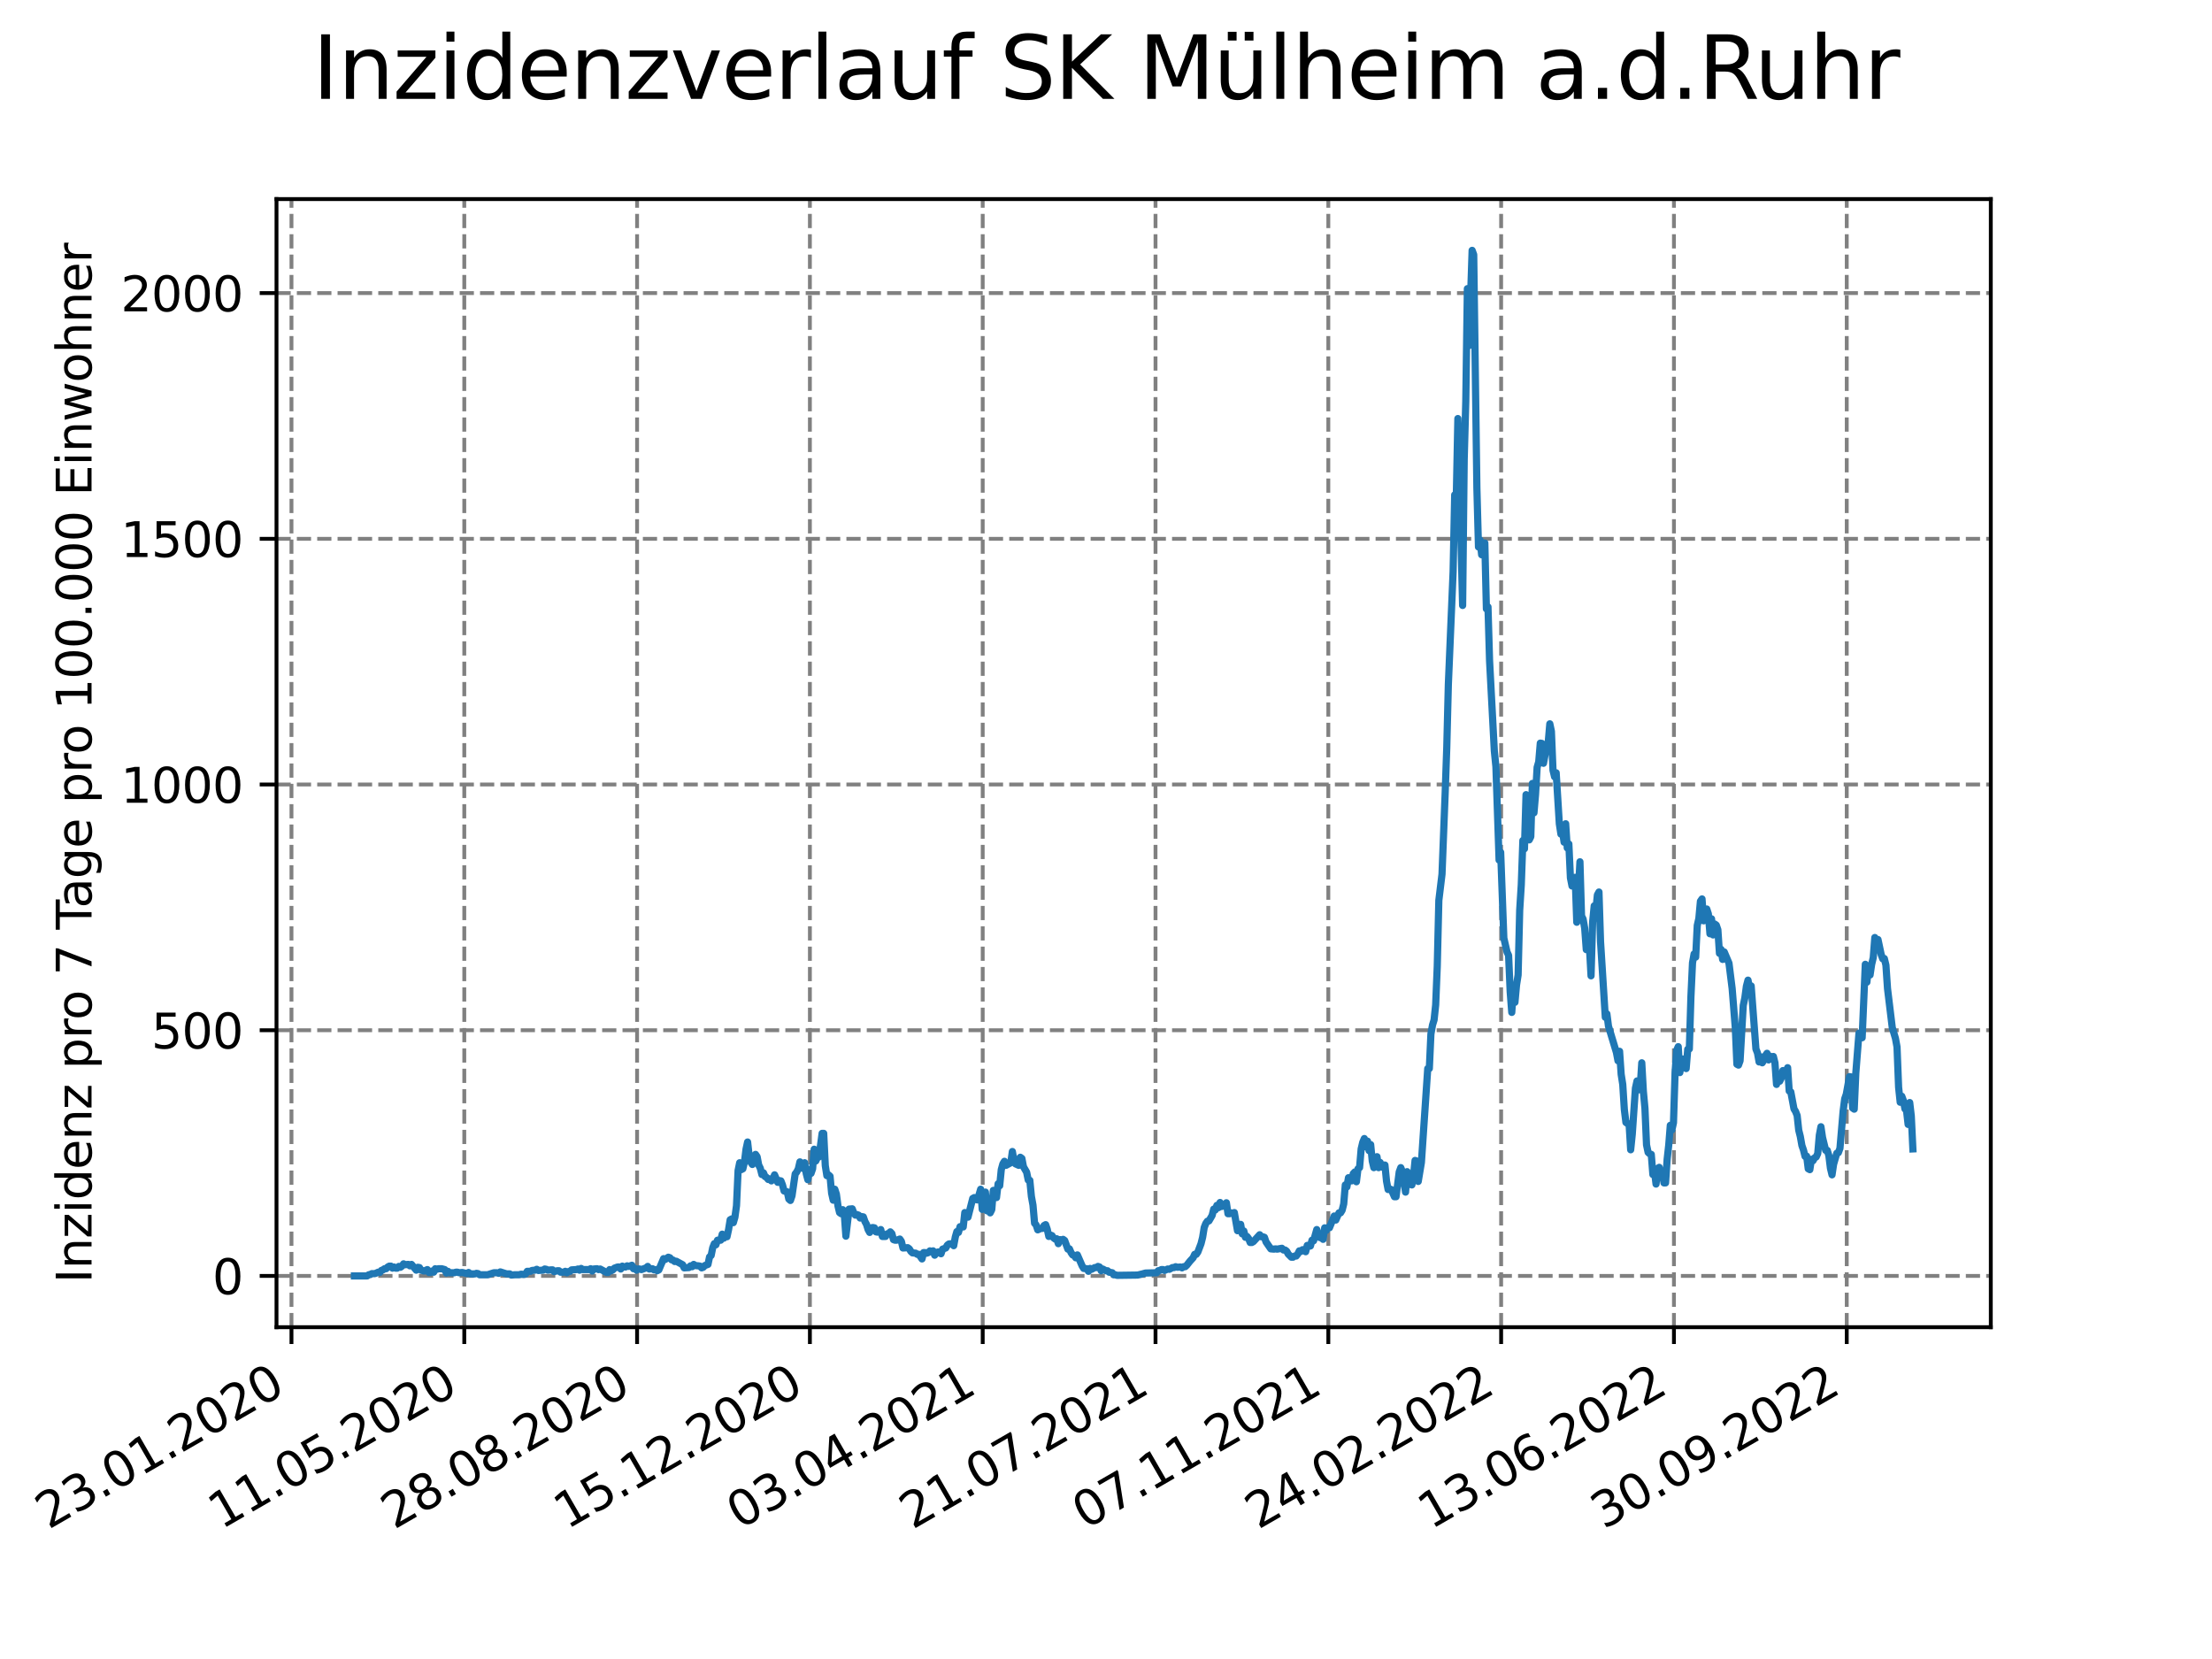 <?xml version="1.0" encoding="utf-8" standalone="no"?>
<!DOCTYPE svg PUBLIC "-//W3C//DTD SVG 1.1//EN"
  "http://www.w3.org/Graphics/SVG/1.1/DTD/svg11.dtd">
<svg xmlns:xlink="http://www.w3.org/1999/xlink" width="460.8pt" height="345.6pt" viewBox="0 0 460.8 345.6" xmlns="http://www.w3.org/2000/svg" version="1.1">
 <defs>
  <style type="text/css">*{stroke-linejoin: round; stroke-linecap: butt}</style>
 </defs>
 <g id="figure_1">
  <g id="patch_1">
   <path d="M 0 345.6 
L 460.8 345.6 
L 460.8 0 
L 0 0 
z
" style="fill: #ffffff"/>
  </g>
  <g id="axes_1">
   <g id="patch_2">
    <path d="M 57.6 276.48 
L 414.72 276.48 
L 414.72 41.472 
L 57.6 41.472 
z
" style="fill: #ffffff"/>
   </g>
   <g id="matplotlib.axis_1">
    <g id="xtick_1">
     <g id="line2d_1">
      <path d="M 60.718 276.48 
L 60.718 41.472 
" clip-path="url(#pbcd0c8a1e5)" style="fill: none; stroke-dasharray: 2.96,1.28; stroke-dashoffset: 0; stroke: #808080; stroke-width: 0.8"/>
     </g>
     <g id="line2d_2">
      <defs>
       <path id="mbf778f8ba8" d="M 0 0 
L 0 3.5 
" style="stroke: #000000; stroke-width: 0.8"/>
      </defs>
      <g>
       <use xlink:href="#mbf778f8ba8" x="60.718" y="276.48" style="stroke: #000000; stroke-width: 0.8"/>
      </g>
     </g>
     <g id="text_1">
      <!-- 23.01.2020 -->
      <g transform="translate(10.093 318.689) rotate(-30) scale(0.1 -0.1)">
       <defs>
        <path id="DejaVuSans-32" d="M 1228 531 
L 3431 531 
L 3431 0 
L 469 0 
L 469 531 
Q 828 903 1448 1529 
Q 2069 2156 2228 2338 
Q 2531 2678 2651 2914 
Q 2772 3150 2772 3378 
Q 2772 3750 2511 3984 
Q 2250 4219 1831 4219 
Q 1534 4219 1204 4116 
Q 875 4013 500 3803 
L 500 4441 
Q 881 4594 1212 4672 
Q 1544 4750 1819 4750 
Q 2544 4750 2975 4387 
Q 3406 4025 3406 3419 
Q 3406 3131 3298 2873 
Q 3191 2616 2906 2266 
Q 2828 2175 2409 1742 
Q 1991 1309 1228 531 
z
" transform="scale(0.016)"/>
        <path id="DejaVuSans-33" d="M 2597 2516 
Q 3050 2419 3304 2112 
Q 3559 1806 3559 1356 
Q 3559 666 3084 287 
Q 2609 -91 1734 -91 
Q 1441 -91 1130 -33 
Q 819 25 488 141 
L 488 750 
Q 750 597 1062 519 
Q 1375 441 1716 441 
Q 2309 441 2620 675 
Q 2931 909 2931 1356 
Q 2931 1769 2642 2001 
Q 2353 2234 1838 2234 
L 1294 2234 
L 1294 2753 
L 1863 2753 
Q 2328 2753 2575 2939 
Q 2822 3125 2822 3475 
Q 2822 3834 2567 4026 
Q 2313 4219 1838 4219 
Q 1578 4219 1281 4162 
Q 984 4106 628 3988 
L 628 4550 
Q 988 4650 1302 4700 
Q 1616 4750 1894 4750 
Q 2613 4750 3031 4423 
Q 3450 4097 3450 3541 
Q 3450 3153 3228 2886 
Q 3006 2619 2597 2516 
z
" transform="scale(0.016)"/>
        <path id="DejaVuSans-2e" d="M 684 794 
L 1344 794 
L 1344 0 
L 684 0 
L 684 794 
z
" transform="scale(0.016)"/>
        <path id="DejaVuSans-30" d="M 2034 4250 
Q 1547 4250 1301 3770 
Q 1056 3291 1056 2328 
Q 1056 1369 1301 889 
Q 1547 409 2034 409 
Q 2525 409 2770 889 
Q 3016 1369 3016 2328 
Q 3016 3291 2770 3770 
Q 2525 4250 2034 4250 
z
M 2034 4750 
Q 2819 4750 3233 4129 
Q 3647 3509 3647 2328 
Q 3647 1150 3233 529 
Q 2819 -91 2034 -91 
Q 1250 -91 836 529 
Q 422 1150 422 2328 
Q 422 3509 836 4129 
Q 1250 4750 2034 4750 
z
" transform="scale(0.016)"/>
        <path id="DejaVuSans-31" d="M 794 531 
L 1825 531 
L 1825 4091 
L 703 3866 
L 703 4441 
L 1819 4666 
L 2450 4666 
L 2450 531 
L 3481 531 
L 3481 0 
L 794 0 
L 794 531 
z
" transform="scale(0.016)"/>
       </defs>
       <use xlink:href="#DejaVuSans-32"/>
       <use xlink:href="#DejaVuSans-33" x="63.623"/>
       <use xlink:href="#DejaVuSans-2e" x="127.246"/>
       <use xlink:href="#DejaVuSans-30" x="159.033"/>
       <use xlink:href="#DejaVuSans-31" x="222.656"/>
       <use xlink:href="#DejaVuSans-2e" x="286.279"/>
       <use xlink:href="#DejaVuSans-32" x="318.066"/>
       <use xlink:href="#DejaVuSans-30" x="381.689"/>
       <use xlink:href="#DejaVuSans-32" x="445.312"/>
       <use xlink:href="#DejaVuSans-30" x="508.936"/>
      </g>
     </g>
    </g>
    <g id="xtick_2">
     <g id="line2d_3">
      <path d="M 96.718 276.48 
L 96.718 41.472 
" clip-path="url(#pbcd0c8a1e5)" style="fill: none; stroke-dasharray: 2.96,1.28; stroke-dashoffset: 0; stroke: #808080; stroke-width: 0.8"/>
     </g>
     <g id="line2d_4">
      <g>
       <use xlink:href="#mbf778f8ba8" x="96.718" y="276.48" style="stroke: #000000; stroke-width: 0.8"/>
      </g>
     </g>
     <g id="text_2">
      <!-- 11.05.2020 -->
      <g transform="translate(46.092 318.689) rotate(-30) scale(0.1 -0.1)">
       <defs>
        <path id="DejaVuSans-35" d="M 691 4666 
L 3169 4666 
L 3169 4134 
L 1269 4134 
L 1269 2991 
Q 1406 3038 1543 3061 
Q 1681 3084 1819 3084 
Q 2600 3084 3056 2656 
Q 3513 2228 3513 1497 
Q 3513 744 3044 326 
Q 2575 -91 1722 -91 
Q 1428 -91 1123 -41 
Q 819 9 494 109 
L 494 744 
Q 775 591 1075 516 
Q 1375 441 1709 441 
Q 2250 441 2565 725 
Q 2881 1009 2881 1497 
Q 2881 1984 2565 2268 
Q 2250 2553 1709 2553 
Q 1456 2553 1204 2497 
Q 953 2441 691 2322 
L 691 4666 
z
" transform="scale(0.016)"/>
       </defs>
       <use xlink:href="#DejaVuSans-31"/>
       <use xlink:href="#DejaVuSans-31" x="63.623"/>
       <use xlink:href="#DejaVuSans-2e" x="127.246"/>
       <use xlink:href="#DejaVuSans-30" x="159.033"/>
       <use xlink:href="#DejaVuSans-35" x="222.656"/>
       <use xlink:href="#DejaVuSans-2e" x="286.279"/>
       <use xlink:href="#DejaVuSans-32" x="318.066"/>
       <use xlink:href="#DejaVuSans-30" x="381.689"/>
       <use xlink:href="#DejaVuSans-32" x="445.312"/>
       <use xlink:href="#DejaVuSans-30" x="508.936"/>
      </g>
     </g>
    </g>
    <g id="xtick_3">
     <g id="line2d_5">
      <path d="M 132.717 276.48 
L 132.717 41.472 
" clip-path="url(#pbcd0c8a1e5)" style="fill: none; stroke-dasharray: 2.96,1.28; stroke-dashoffset: 0; stroke: #808080; stroke-width: 0.8"/>
     </g>
     <g id="line2d_6">
      <g>
       <use xlink:href="#mbf778f8ba8" x="132.717" y="276.48" style="stroke: #000000; stroke-width: 0.8"/>
      </g>
     </g>
     <g id="text_3">
      <!-- 28.08.2020 -->
      <g transform="translate(82.092 318.689) rotate(-30) scale(0.1 -0.1)">
       <defs>
        <path id="DejaVuSans-38" d="M 2034 2216 
Q 1584 2216 1326 1975 
Q 1069 1734 1069 1313 
Q 1069 891 1326 650 
Q 1584 409 2034 409 
Q 2484 409 2743 651 
Q 3003 894 3003 1313 
Q 3003 1734 2745 1975 
Q 2488 2216 2034 2216 
z
M 1403 2484 
Q 997 2584 770 2862 
Q 544 3141 544 3541 
Q 544 4100 942 4425 
Q 1341 4750 2034 4750 
Q 2731 4750 3128 4425 
Q 3525 4100 3525 3541 
Q 3525 3141 3298 2862 
Q 3072 2584 2669 2484 
Q 3125 2378 3379 2068 
Q 3634 1759 3634 1313 
Q 3634 634 3220 271 
Q 2806 -91 2034 -91 
Q 1263 -91 848 271 
Q 434 634 434 1313 
Q 434 1759 690 2068 
Q 947 2378 1403 2484 
z
M 1172 3481 
Q 1172 3119 1398 2916 
Q 1625 2713 2034 2713 
Q 2441 2713 2670 2916 
Q 2900 3119 2900 3481 
Q 2900 3844 2670 4047 
Q 2441 4250 2034 4250 
Q 1625 4250 1398 4047 
Q 1172 3844 1172 3481 
z
" transform="scale(0.016)"/>
       </defs>
       <use xlink:href="#DejaVuSans-32"/>
       <use xlink:href="#DejaVuSans-38" x="63.623"/>
       <use xlink:href="#DejaVuSans-2e" x="127.246"/>
       <use xlink:href="#DejaVuSans-30" x="159.033"/>
       <use xlink:href="#DejaVuSans-38" x="222.656"/>
       <use xlink:href="#DejaVuSans-2e" x="286.279"/>
       <use xlink:href="#DejaVuSans-32" x="318.066"/>
       <use xlink:href="#DejaVuSans-30" x="381.689"/>
       <use xlink:href="#DejaVuSans-32" x="445.312"/>
       <use xlink:href="#DejaVuSans-30" x="508.936"/>
      </g>
     </g>
    </g>
    <g id="xtick_4">
     <g id="line2d_7">
      <path d="M 168.716 276.48 
L 168.716 41.472 
" clip-path="url(#pbcd0c8a1e5)" style="fill: none; stroke-dasharray: 2.96,1.28; stroke-dashoffset: 0; stroke: #808080; stroke-width: 0.8"/>
     </g>
     <g id="line2d_8">
      <g>
       <use xlink:href="#mbf778f8ba8" x="168.716" y="276.48" style="stroke: #000000; stroke-width: 0.8"/>
      </g>
     </g>
     <g id="text_4">
      <!-- 15.12.2020 -->
      <g transform="translate(118.091 318.689) rotate(-30) scale(0.1 -0.1)">
       <use xlink:href="#DejaVuSans-31"/>
       <use xlink:href="#DejaVuSans-35" x="63.623"/>
       <use xlink:href="#DejaVuSans-2e" x="127.246"/>
       <use xlink:href="#DejaVuSans-31" x="159.033"/>
       <use xlink:href="#DejaVuSans-32" x="222.656"/>
       <use xlink:href="#DejaVuSans-2e" x="286.279"/>
       <use xlink:href="#DejaVuSans-32" x="318.066"/>
       <use xlink:href="#DejaVuSans-30" x="381.689"/>
       <use xlink:href="#DejaVuSans-32" x="445.312"/>
       <use xlink:href="#DejaVuSans-30" x="508.936"/>
      </g>
     </g>
    </g>
    <g id="xtick_5">
     <g id="line2d_9">
      <path d="M 204.716 276.48 
L 204.716 41.472 
" clip-path="url(#pbcd0c8a1e5)" style="fill: none; stroke-dasharray: 2.96,1.28; stroke-dashoffset: 0; stroke: #808080; stroke-width: 0.8"/>
     </g>
     <g id="line2d_10">
      <g>
       <use xlink:href="#mbf778f8ba8" x="204.716" y="276.48" style="stroke: #000000; stroke-width: 0.8"/>
      </g>
     </g>
     <g id="text_5">
      <!-- 03.04.2021 -->
      <g transform="translate(154.09 318.689) rotate(-30) scale(0.1 -0.1)">
       <defs>
        <path id="DejaVuSans-34" d="M 2419 4116 
L 825 1625 
L 2419 1625 
L 2419 4116 
z
M 2253 4666 
L 3047 4666 
L 3047 1625 
L 3713 1625 
L 3713 1100 
L 3047 1100 
L 3047 0 
L 2419 0 
L 2419 1100 
L 313 1100 
L 313 1709 
L 2253 4666 
z
" transform="scale(0.016)"/>
       </defs>
       <use xlink:href="#DejaVuSans-30"/>
       <use xlink:href="#DejaVuSans-33" x="63.623"/>
       <use xlink:href="#DejaVuSans-2e" x="127.246"/>
       <use xlink:href="#DejaVuSans-30" x="159.033"/>
       <use xlink:href="#DejaVuSans-34" x="222.656"/>
       <use xlink:href="#DejaVuSans-2e" x="286.279"/>
       <use xlink:href="#DejaVuSans-32" x="318.066"/>
       <use xlink:href="#DejaVuSans-30" x="381.689"/>
       <use xlink:href="#DejaVuSans-32" x="445.312"/>
       <use xlink:href="#DejaVuSans-31" x="508.936"/>
      </g>
     </g>
    </g>
    <g id="xtick_6">
     <g id="line2d_11">
      <path d="M 240.715 276.48 
L 240.715 41.472 
" clip-path="url(#pbcd0c8a1e5)" style="fill: none; stroke-dasharray: 2.96,1.28; stroke-dashoffset: 0; stroke: #808080; stroke-width: 0.8"/>
     </g>
     <g id="line2d_12">
      <g>
       <use xlink:href="#mbf778f8ba8" x="240.715" y="276.48" style="stroke: #000000; stroke-width: 0.8"/>
      </g>
     </g>
     <g id="text_6">
      <!-- 21.07.2021 -->
      <g transform="translate(190.09 318.689) rotate(-30) scale(0.1 -0.1)">
       <defs>
        <path id="DejaVuSans-37" d="M 525 4666 
L 3525 4666 
L 3525 4397 
L 1831 0 
L 1172 0 
L 2766 4134 
L 525 4134 
L 525 4666 
z
" transform="scale(0.016)"/>
       </defs>
       <use xlink:href="#DejaVuSans-32"/>
       <use xlink:href="#DejaVuSans-31" x="63.623"/>
       <use xlink:href="#DejaVuSans-2e" x="127.246"/>
       <use xlink:href="#DejaVuSans-30" x="159.033"/>
       <use xlink:href="#DejaVuSans-37" x="222.656"/>
       <use xlink:href="#DejaVuSans-2e" x="286.279"/>
       <use xlink:href="#DejaVuSans-32" x="318.066"/>
       <use xlink:href="#DejaVuSans-30" x="381.689"/>
       <use xlink:href="#DejaVuSans-32" x="445.312"/>
       <use xlink:href="#DejaVuSans-31" x="508.936"/>
      </g>
     </g>
    </g>
    <g id="xtick_7">
     <g id="line2d_13">
      <path d="M 276.714 276.48 
L 276.714 41.472 
" clip-path="url(#pbcd0c8a1e5)" style="fill: none; stroke-dasharray: 2.96,1.28; stroke-dashoffset: 0; stroke: #808080; stroke-width: 0.8"/>
     </g>
     <g id="line2d_14">
      <g>
       <use xlink:href="#mbf778f8ba8" x="276.714" y="276.48" style="stroke: #000000; stroke-width: 0.8"/>
      </g>
     </g>
     <g id="text_7">
      <!-- 07.11.2021 -->
      <g transform="translate(226.089 318.689) rotate(-30) scale(0.1 -0.1)">
       <use xlink:href="#DejaVuSans-30"/>
       <use xlink:href="#DejaVuSans-37" x="63.623"/>
       <use xlink:href="#DejaVuSans-2e" x="127.246"/>
       <use xlink:href="#DejaVuSans-31" x="159.033"/>
       <use xlink:href="#DejaVuSans-31" x="222.656"/>
       <use xlink:href="#DejaVuSans-2e" x="286.279"/>
       <use xlink:href="#DejaVuSans-32" x="318.066"/>
       <use xlink:href="#DejaVuSans-30" x="381.689"/>
       <use xlink:href="#DejaVuSans-32" x="445.312"/>
       <use xlink:href="#DejaVuSans-31" x="508.936"/>
      </g>
     </g>
    </g>
    <g id="xtick_8">
     <g id="line2d_15">
      <path d="M 312.714 276.48 
L 312.714 41.472 
" clip-path="url(#pbcd0c8a1e5)" style="fill: none; stroke-dasharray: 2.96,1.28; stroke-dashoffset: 0; stroke: #808080; stroke-width: 0.8"/>
     </g>
     <g id="line2d_16">
      <g>
       <use xlink:href="#mbf778f8ba8" x="312.714" y="276.48" style="stroke: #000000; stroke-width: 0.8"/>
      </g>
     </g>
     <g id="text_8">
      <!-- 24.02.2022 -->
      <g transform="translate(262.088 318.689) rotate(-30) scale(0.1 -0.1)">
       <use xlink:href="#DejaVuSans-32"/>
       <use xlink:href="#DejaVuSans-34" x="63.623"/>
       <use xlink:href="#DejaVuSans-2e" x="127.246"/>
       <use xlink:href="#DejaVuSans-30" x="159.033"/>
       <use xlink:href="#DejaVuSans-32" x="222.656"/>
       <use xlink:href="#DejaVuSans-2e" x="286.279"/>
       <use xlink:href="#DejaVuSans-32" x="318.066"/>
       <use xlink:href="#DejaVuSans-30" x="381.689"/>
       <use xlink:href="#DejaVuSans-32" x="445.312"/>
       <use xlink:href="#DejaVuSans-32" x="508.936"/>
      </g>
     </g>
    </g>
    <g id="xtick_9">
     <g id="line2d_17">
      <path d="M 348.713 276.48 
L 348.713 41.472 
" clip-path="url(#pbcd0c8a1e5)" style="fill: none; stroke-dasharray: 2.96,1.28; stroke-dashoffset: 0; stroke: #808080; stroke-width: 0.8"/>
     </g>
     <g id="line2d_18">
      <g>
       <use xlink:href="#mbf778f8ba8" x="348.713" y="276.48" style="stroke: #000000; stroke-width: 0.8"/>
      </g>
     </g>
     <g id="text_9">
      <!-- 13.06.2022 -->
      <g transform="translate(298.088 318.689) rotate(-30) scale(0.1 -0.1)">
       <defs>
        <path id="DejaVuSans-36" d="M 2113 2584 
Q 1688 2584 1439 2293 
Q 1191 2003 1191 1497 
Q 1191 994 1439 701 
Q 1688 409 2113 409 
Q 2538 409 2786 701 
Q 3034 994 3034 1497 
Q 3034 2003 2786 2293 
Q 2538 2584 2113 2584 
z
M 3366 4563 
L 3366 3988 
Q 3128 4100 2886 4159 
Q 2644 4219 2406 4219 
Q 1781 4219 1451 3797 
Q 1122 3375 1075 2522 
Q 1259 2794 1537 2939 
Q 1816 3084 2150 3084 
Q 2853 3084 3261 2657 
Q 3669 2231 3669 1497 
Q 3669 778 3244 343 
Q 2819 -91 2113 -91 
Q 1303 -91 875 529 
Q 447 1150 447 2328 
Q 447 3434 972 4092 
Q 1497 4750 2381 4750 
Q 2619 4750 2861 4703 
Q 3103 4656 3366 4563 
z
" transform="scale(0.016)"/>
       </defs>
       <use xlink:href="#DejaVuSans-31"/>
       <use xlink:href="#DejaVuSans-33" x="63.623"/>
       <use xlink:href="#DejaVuSans-2e" x="127.246"/>
       <use xlink:href="#DejaVuSans-30" x="159.033"/>
       <use xlink:href="#DejaVuSans-36" x="222.656"/>
       <use xlink:href="#DejaVuSans-2e" x="286.279"/>
       <use xlink:href="#DejaVuSans-32" x="318.066"/>
       <use xlink:href="#DejaVuSans-30" x="381.689"/>
       <use xlink:href="#DejaVuSans-32" x="445.312"/>
       <use xlink:href="#DejaVuSans-32" x="508.936"/>
      </g>
     </g>
    </g>
    <g id="xtick_10">
     <g id="line2d_19">
      <path d="M 384.712 276.48 
L 384.712 41.472 
" clip-path="url(#pbcd0c8a1e5)" style="fill: none; stroke-dasharray: 2.96,1.28; stroke-dashoffset: 0; stroke: #808080; stroke-width: 0.8"/>
     </g>
     <g id="line2d_20">
      <g>
       <use xlink:href="#mbf778f8ba8" x="384.712" y="276.48" style="stroke: #000000; stroke-width: 0.8"/>
      </g>
     </g>
     <g id="text_10">
      <!-- 30.09.2022 -->
      <g transform="translate(334.087 318.689) rotate(-30) scale(0.1 -0.1)">
       <defs>
        <path id="DejaVuSans-39" d="M 703 97 
L 703 672 
Q 941 559 1184 500 
Q 1428 441 1663 441 
Q 2288 441 2617 861 
Q 2947 1281 2994 2138 
Q 2813 1869 2534 1725 
Q 2256 1581 1919 1581 
Q 1219 1581 811 2004 
Q 403 2428 403 3163 
Q 403 3881 828 4315 
Q 1253 4750 1959 4750 
Q 2769 4750 3195 4129 
Q 3622 3509 3622 2328 
Q 3622 1225 3098 567 
Q 2575 -91 1691 -91 
Q 1453 -91 1209 -44 
Q 966 3 703 97 
z
M 1959 2075 
Q 2384 2075 2632 2365 
Q 2881 2656 2881 3163 
Q 2881 3666 2632 3958 
Q 2384 4250 1959 4250 
Q 1534 4250 1286 3958 
Q 1038 3666 1038 3163 
Q 1038 2656 1286 2365 
Q 1534 2075 1959 2075 
z
" transform="scale(0.016)"/>
       </defs>
       <use xlink:href="#DejaVuSans-33"/>
       <use xlink:href="#DejaVuSans-30" x="63.623"/>
       <use xlink:href="#DejaVuSans-2e" x="127.246"/>
       <use xlink:href="#DejaVuSans-30" x="159.033"/>
       <use xlink:href="#DejaVuSans-39" x="222.656"/>
       <use xlink:href="#DejaVuSans-2e" x="286.279"/>
       <use xlink:href="#DejaVuSans-32" x="318.066"/>
       <use xlink:href="#DejaVuSans-30" x="381.689"/>
       <use xlink:href="#DejaVuSans-32" x="445.312"/>
       <use xlink:href="#DejaVuSans-32" x="508.936"/>
      </g>
     </g>
    </g>
   </g>
   <g id="matplotlib.axis_2">
    <g id="ytick_1">
     <g id="line2d_21">
      <path d="M 57.6 265.798 
L 414.72 265.798 
" clip-path="url(#pbcd0c8a1e5)" style="fill: none; stroke-dasharray: 2.96,1.28; stroke-dashoffset: 0; stroke: #808080; stroke-width: 0.8"/>
     </g>
     <g id="line2d_22">
      <defs>
       <path id="m776ae65df2" d="M 0 0 
L -3.5 0 
" style="stroke: #000000; stroke-width: 0.8"/>
      </defs>
      <g>
       <use xlink:href="#m776ae65df2" x="57.6" y="265.798" style="stroke: #000000; stroke-width: 0.8"/>
      </g>
     </g>
     <g id="text_11">
      <!-- 0 -->
      <g transform="translate(44.237 269.597) scale(0.1 -0.1)">
       <use xlink:href="#DejaVuSans-30"/>
      </g>
     </g>
    </g>
    <g id="ytick_2">
     <g id="line2d_23">
      <path d="M 57.6 214.612 
L 414.72 214.612 
" clip-path="url(#pbcd0c8a1e5)" style="fill: none; stroke-dasharray: 2.96,1.28; stroke-dashoffset: 0; stroke: #808080; stroke-width: 0.8"/>
     </g>
     <g id="line2d_24">
      <g>
       <use xlink:href="#m776ae65df2" x="57.6" y="214.612" style="stroke: #000000; stroke-width: 0.8"/>
      </g>
     </g>
     <g id="text_12">
      <!-- 500 -->
      <g transform="translate(31.512 218.411) scale(0.1 -0.1)">
       <use xlink:href="#DejaVuSans-35"/>
       <use xlink:href="#DejaVuSans-30" x="63.623"/>
       <use xlink:href="#DejaVuSans-30" x="127.246"/>
      </g>
     </g>
    </g>
    <g id="ytick_3">
     <g id="line2d_25">
      <path d="M 57.6 163.426 
L 414.72 163.426 
" clip-path="url(#pbcd0c8a1e5)" style="fill: none; stroke-dasharray: 2.96,1.28; stroke-dashoffset: 0; stroke: #808080; stroke-width: 0.8"/>
     </g>
     <g id="line2d_26">
      <g>
       <use xlink:href="#m776ae65df2" x="57.6" y="163.426" style="stroke: #000000; stroke-width: 0.8"/>
      </g>
     </g>
     <g id="text_13">
      <!-- 1000 -->
      <g transform="translate(25.15 167.226) scale(0.1 -0.1)">
       <use xlink:href="#DejaVuSans-31"/>
       <use xlink:href="#DejaVuSans-30" x="63.623"/>
       <use xlink:href="#DejaVuSans-30" x="127.246"/>
       <use xlink:href="#DejaVuSans-30" x="190.869"/>
      </g>
     </g>
    </g>
    <g id="ytick_4">
     <g id="line2d_27">
      <path d="M 57.6 112.241 
L 414.72 112.241 
" clip-path="url(#pbcd0c8a1e5)" style="fill: none; stroke-dasharray: 2.96,1.28; stroke-dashoffset: 0; stroke: #808080; stroke-width: 0.8"/>
     </g>
     <g id="line2d_28">
      <g>
       <use xlink:href="#m776ae65df2" x="57.6" y="112.241" style="stroke: #000000; stroke-width: 0.8"/>
      </g>
     </g>
     <g id="text_14">
      <!-- 1500 -->
      <g transform="translate(25.15 116.04) scale(0.1 -0.1)">
       <use xlink:href="#DejaVuSans-31"/>
       <use xlink:href="#DejaVuSans-35" x="63.623"/>
       <use xlink:href="#DejaVuSans-30" x="127.246"/>
       <use xlink:href="#DejaVuSans-30" x="190.869"/>
      </g>
     </g>
    </g>
    <g id="ytick_5">
     <g id="line2d_29">
      <path d="M 57.6 61.055 
L 414.72 61.055 
" clip-path="url(#pbcd0c8a1e5)" style="fill: none; stroke-dasharray: 2.96,1.28; stroke-dashoffset: 0; stroke: #808080; stroke-width: 0.8"/>
     </g>
     <g id="line2d_30">
      <g>
       <use xlink:href="#m776ae65df2" x="57.6" y="61.055" style="stroke: #000000; stroke-width: 0.8"/>
      </g>
     </g>
     <g id="text_15">
      <!-- 2000 -->
      <g transform="translate(25.15 64.854) scale(0.1 -0.1)">
       <use xlink:href="#DejaVuSans-32"/>
       <use xlink:href="#DejaVuSans-30" x="63.623"/>
       <use xlink:href="#DejaVuSans-30" x="127.246"/>
       <use xlink:href="#DejaVuSans-30" x="190.869"/>
      </g>
     </g>
    </g>
    <g id="text_16">
     <!-- Inzidenz pro 7 Tage pro 100.000 Einwohner -->
     <g transform="translate(19.07 267.301) rotate(-90) scale(0.1 -0.1)">
      <defs>
       <path id="DejaVuSans-49" d="M 628 4666 
L 1259 4666 
L 1259 0 
L 628 0 
L 628 4666 
z
" transform="scale(0.016)"/>
       <path id="DejaVuSans-6e" d="M 3513 2113 
L 3513 0 
L 2938 0 
L 2938 2094 
Q 2938 2591 2744 2837 
Q 2550 3084 2163 3084 
Q 1697 3084 1428 2787 
Q 1159 2491 1159 1978 
L 1159 0 
L 581 0 
L 581 3500 
L 1159 3500 
L 1159 2956 
Q 1366 3272 1645 3428 
Q 1925 3584 2291 3584 
Q 2894 3584 3203 3211 
Q 3513 2838 3513 2113 
z
" transform="scale(0.016)"/>
       <path id="DejaVuSans-7a" d="M 353 3500 
L 3084 3500 
L 3084 2975 
L 922 459 
L 3084 459 
L 3084 0 
L 275 0 
L 275 525 
L 2438 3041 
L 353 3041 
L 353 3500 
z
" transform="scale(0.016)"/>
       <path id="DejaVuSans-69" d="M 603 3500 
L 1178 3500 
L 1178 0 
L 603 0 
L 603 3500 
z
M 603 4863 
L 1178 4863 
L 1178 4134 
L 603 4134 
L 603 4863 
z
" transform="scale(0.016)"/>
       <path id="DejaVuSans-64" d="M 2906 2969 
L 2906 4863 
L 3481 4863 
L 3481 0 
L 2906 0 
L 2906 525 
Q 2725 213 2448 61 
Q 2172 -91 1784 -91 
Q 1150 -91 751 415 
Q 353 922 353 1747 
Q 353 2572 751 3078 
Q 1150 3584 1784 3584 
Q 2172 3584 2448 3432 
Q 2725 3281 2906 2969 
z
M 947 1747 
Q 947 1113 1208 752 
Q 1469 391 1925 391 
Q 2381 391 2643 752 
Q 2906 1113 2906 1747 
Q 2906 2381 2643 2742 
Q 2381 3103 1925 3103 
Q 1469 3103 1208 2742 
Q 947 2381 947 1747 
z
" transform="scale(0.016)"/>
       <path id="DejaVuSans-65" d="M 3597 1894 
L 3597 1613 
L 953 1613 
Q 991 1019 1311 708 
Q 1631 397 2203 397 
Q 2534 397 2845 478 
Q 3156 559 3463 722 
L 3463 178 
Q 3153 47 2828 -22 
Q 2503 -91 2169 -91 
Q 1331 -91 842 396 
Q 353 884 353 1716 
Q 353 2575 817 3079 
Q 1281 3584 2069 3584 
Q 2775 3584 3186 3129 
Q 3597 2675 3597 1894 
z
M 3022 2063 
Q 3016 2534 2758 2815 
Q 2500 3097 2075 3097 
Q 1594 3097 1305 2825 
Q 1016 2553 972 2059 
L 3022 2063 
z
" transform="scale(0.016)"/>
       <path id="DejaVuSans-20" transform="scale(0.016)"/>
       <path id="DejaVuSans-70" d="M 1159 525 
L 1159 -1331 
L 581 -1331 
L 581 3500 
L 1159 3500 
L 1159 2969 
Q 1341 3281 1617 3432 
Q 1894 3584 2278 3584 
Q 2916 3584 3314 3078 
Q 3713 2572 3713 1747 
Q 3713 922 3314 415 
Q 2916 -91 2278 -91 
Q 1894 -91 1617 61 
Q 1341 213 1159 525 
z
M 3116 1747 
Q 3116 2381 2855 2742 
Q 2594 3103 2138 3103 
Q 1681 3103 1420 2742 
Q 1159 2381 1159 1747 
Q 1159 1113 1420 752 
Q 1681 391 2138 391 
Q 2594 391 2855 752 
Q 3116 1113 3116 1747 
z
" transform="scale(0.016)"/>
       <path id="DejaVuSans-72" d="M 2631 2963 
Q 2534 3019 2420 3045 
Q 2306 3072 2169 3072 
Q 1681 3072 1420 2755 
Q 1159 2438 1159 1844 
L 1159 0 
L 581 0 
L 581 3500 
L 1159 3500 
L 1159 2956 
Q 1341 3275 1631 3429 
Q 1922 3584 2338 3584 
Q 2397 3584 2469 3576 
Q 2541 3569 2628 3553 
L 2631 2963 
z
" transform="scale(0.016)"/>
       <path id="DejaVuSans-6f" d="M 1959 3097 
Q 1497 3097 1228 2736 
Q 959 2375 959 1747 
Q 959 1119 1226 758 
Q 1494 397 1959 397 
Q 2419 397 2687 759 
Q 2956 1122 2956 1747 
Q 2956 2369 2687 2733 
Q 2419 3097 1959 3097 
z
M 1959 3584 
Q 2709 3584 3137 3096 
Q 3566 2609 3566 1747 
Q 3566 888 3137 398 
Q 2709 -91 1959 -91 
Q 1206 -91 779 398 
Q 353 888 353 1747 
Q 353 2609 779 3096 
Q 1206 3584 1959 3584 
z
" transform="scale(0.016)"/>
       <path id="DejaVuSans-54" d="M -19 4666 
L 3928 4666 
L 3928 4134 
L 2272 4134 
L 2272 0 
L 1638 0 
L 1638 4134 
L -19 4134 
L -19 4666 
z
" transform="scale(0.016)"/>
       <path id="DejaVuSans-61" d="M 2194 1759 
Q 1497 1759 1228 1600 
Q 959 1441 959 1056 
Q 959 750 1161 570 
Q 1363 391 1709 391 
Q 2188 391 2477 730 
Q 2766 1069 2766 1631 
L 2766 1759 
L 2194 1759 
z
M 3341 1997 
L 3341 0 
L 2766 0 
L 2766 531 
Q 2569 213 2275 61 
Q 1981 -91 1556 -91 
Q 1019 -91 701 211 
Q 384 513 384 1019 
Q 384 1609 779 1909 
Q 1175 2209 1959 2209 
L 2766 2209 
L 2766 2266 
Q 2766 2663 2505 2880 
Q 2244 3097 1772 3097 
Q 1472 3097 1187 3025 
Q 903 2953 641 2809 
L 641 3341 
Q 956 3463 1253 3523 
Q 1550 3584 1831 3584 
Q 2591 3584 2966 3190 
Q 3341 2797 3341 1997 
z
" transform="scale(0.016)"/>
       <path id="DejaVuSans-67" d="M 2906 1791 
Q 2906 2416 2648 2759 
Q 2391 3103 1925 3103 
Q 1463 3103 1205 2759 
Q 947 2416 947 1791 
Q 947 1169 1205 825 
Q 1463 481 1925 481 
Q 2391 481 2648 825 
Q 2906 1169 2906 1791 
z
M 3481 434 
Q 3481 -459 3084 -895 
Q 2688 -1331 1869 -1331 
Q 1566 -1331 1297 -1286 
Q 1028 -1241 775 -1147 
L 775 -588 
Q 1028 -725 1275 -790 
Q 1522 -856 1778 -856 
Q 2344 -856 2625 -561 
Q 2906 -266 2906 331 
L 2906 616 
Q 2728 306 2450 153 
Q 2172 0 1784 0 
Q 1141 0 747 490 
Q 353 981 353 1791 
Q 353 2603 747 3093 
Q 1141 3584 1784 3584 
Q 2172 3584 2450 3431 
Q 2728 3278 2906 2969 
L 2906 3500 
L 3481 3500 
L 3481 434 
z
" transform="scale(0.016)"/>
       <path id="DejaVuSans-45" d="M 628 4666 
L 3578 4666 
L 3578 4134 
L 1259 4134 
L 1259 2753 
L 3481 2753 
L 3481 2222 
L 1259 2222 
L 1259 531 
L 3634 531 
L 3634 0 
L 628 0 
L 628 4666 
z
" transform="scale(0.016)"/>
       <path id="DejaVuSans-77" d="M 269 3500 
L 844 3500 
L 1563 769 
L 2278 3500 
L 2956 3500 
L 3675 769 
L 4391 3500 
L 4966 3500 
L 4050 0 
L 3372 0 
L 2619 2869 
L 1863 0 
L 1184 0 
L 269 3500 
z
" transform="scale(0.016)"/>
       <path id="DejaVuSans-68" d="M 3513 2113 
L 3513 0 
L 2938 0 
L 2938 2094 
Q 2938 2591 2744 2837 
Q 2550 3084 2163 3084 
Q 1697 3084 1428 2787 
Q 1159 2491 1159 1978 
L 1159 0 
L 581 0 
L 581 4863 
L 1159 4863 
L 1159 2956 
Q 1366 3272 1645 3428 
Q 1925 3584 2291 3584 
Q 2894 3584 3203 3211 
Q 3513 2838 3513 2113 
z
" transform="scale(0.016)"/>
      </defs>
      <use xlink:href="#DejaVuSans-49"/>
      <use xlink:href="#DejaVuSans-6e" x="29.492"/>
      <use xlink:href="#DejaVuSans-7a" x="92.871"/>
      <use xlink:href="#DejaVuSans-69" x="145.361"/>
      <use xlink:href="#DejaVuSans-64" x="173.145"/>
      <use xlink:href="#DejaVuSans-65" x="236.621"/>
      <use xlink:href="#DejaVuSans-6e" x="298.145"/>
      <use xlink:href="#DejaVuSans-7a" x="361.523"/>
      <use xlink:href="#DejaVuSans-20" x="414.014"/>
      <use xlink:href="#DejaVuSans-70" x="445.801"/>
      <use xlink:href="#DejaVuSans-72" x="509.277"/>
      <use xlink:href="#DejaVuSans-6f" x="548.141"/>
      <use xlink:href="#DejaVuSans-20" x="609.322"/>
      <use xlink:href="#DejaVuSans-37" x="641.109"/>
      <use xlink:href="#DejaVuSans-20" x="704.732"/>
      <use xlink:href="#DejaVuSans-54" x="736.52"/>
      <use xlink:href="#DejaVuSans-61" x="781.104"/>
      <use xlink:href="#DejaVuSans-67" x="842.383"/>
      <use xlink:href="#DejaVuSans-65" x="905.859"/>
      <use xlink:href="#DejaVuSans-20" x="967.383"/>
      <use xlink:href="#DejaVuSans-70" x="999.17"/>
      <use xlink:href="#DejaVuSans-72" x="1062.646"/>
      <use xlink:href="#DejaVuSans-6f" x="1101.51"/>
      <use xlink:href="#DejaVuSans-20" x="1162.691"/>
      <use xlink:href="#DejaVuSans-31" x="1194.479"/>
      <use xlink:href="#DejaVuSans-30" x="1258.102"/>
      <use xlink:href="#DejaVuSans-30" x="1321.725"/>
      <use xlink:href="#DejaVuSans-2e" x="1385.348"/>
      <use xlink:href="#DejaVuSans-30" x="1417.135"/>
      <use xlink:href="#DejaVuSans-30" x="1480.758"/>
      <use xlink:href="#DejaVuSans-30" x="1544.381"/>
      <use xlink:href="#DejaVuSans-20" x="1608.004"/>
      <use xlink:href="#DejaVuSans-45" x="1639.791"/>
      <use xlink:href="#DejaVuSans-69" x="1702.975"/>
      <use xlink:href="#DejaVuSans-6e" x="1730.758"/>
      <use xlink:href="#DejaVuSans-77" x="1794.137"/>
      <use xlink:href="#DejaVuSans-6f" x="1875.924"/>
      <use xlink:href="#DejaVuSans-68" x="1937.105"/>
      <use xlink:href="#DejaVuSans-6e" x="2000.484"/>
      <use xlink:href="#DejaVuSans-65" x="2063.863"/>
      <use xlink:href="#DejaVuSans-72" x="2125.387"/>
     </g>
    </g>
   </g>
   <g id="line2d_31">
    <path d="M 73.833 265.798 
L 76.475 265.798 
L 76.805 265.558 
L 77.135 265.498 
L 77.466 265.318 
L 78.126 265.318 
L 78.787 265.018 
L 79.117 265.078 
L 79.447 264.658 
L 79.778 264.538 
L 80.108 264.298 
L 80.438 264.298 
L 80.768 263.938 
L 81.099 263.758 
L 81.429 263.758 
L 81.759 264.178 
L 82.089 263.938 
L 82.42 264.178 
L 82.75 264.178 
L 83.08 263.818 
L 83.411 263.998 
L 83.741 263.758 
L 84.071 263.278 
L 84.401 263.458 
L 85.062 263.398 
L 85.392 263.698 
L 85.722 263.398 
L 86.713 264.598 
L 87.043 263.998 
L 87.374 264.058 
L 87.704 264.598 
L 88.365 264.778 
L 89.025 264.478 
L 89.355 265.078 
L 89.686 265.078 
L 90.016 264.778 
L 90.346 265.018 
L 90.676 264.298 
L 91.007 264.418 
L 91.337 264.298 
L 91.998 264.298 
L 92.658 264.478 
L 92.988 265.198 
L 93.319 264.838 
L 93.649 265.138 
L 94.64 265.138 
L 94.97 265.018 
L 95.3 265.018 
L 95.63 265.138 
L 96.291 265.078 
L 97.282 265.318 
L 97.612 265.078 
L 97.942 265.378 
L 98.933 265.378 
L 99.263 265.258 
L 99.594 265.318 
L 99.924 265.558 
L 101.575 265.558 
L 102.896 265.138 
L 103.557 265.138 
L 103.887 265.258 
L 104.217 264.958 
L 105.539 265.378 
L 106.199 265.378 
L 106.529 265.618 
L 107.19 265.558 
L 108.181 265.558 
L 108.511 265.438 
L 109.172 265.498 
L 109.502 265.378 
L 109.832 264.838 
L 110.493 264.838 
L 110.823 264.658 
L 111.483 264.598 
L 111.814 264.418 
L 112.144 264.658 
L 113.135 264.598 
L 113.465 264.358 
L 113.795 264.418 
L 114.126 264.598 
L 114.786 264.538 
L 115.116 264.538 
L 115.447 264.898 
L 116.107 264.718 
L 116.437 264.718 
L 116.768 265.018 
L 117.428 265.018 
L 117.759 264.838 
L 118.089 265.138 
L 118.419 264.898 
L 118.749 264.838 
L 119.08 264.538 
L 120.07 264.478 
L 120.401 264.358 
L 120.731 264.598 
L 121.061 264.238 
L 121.391 264.478 
L 122.713 264.478 
L 123.043 264.298 
L 123.373 264.778 
L 123.703 264.358 
L 124.364 264.298 
L 124.694 264.478 
L 125.024 264.358 
L 126.346 265.078 
L 126.676 265.078 
L 127.006 264.478 
L 127.336 264.718 
L 127.667 264.538 
L 127.997 264.178 
L 128.657 263.938 
L 128.988 263.938 
L 129.318 264.358 
L 129.648 263.758 
L 129.978 263.938 
L 130.309 263.938 
L 130.639 263.698 
L 130.969 263.818 
L 131.63 263.578 
L 131.96 264.298 
L 132.29 264.238 
L 132.621 264.598 
L 132.951 264.358 
L 133.281 264.358 
L 133.611 264.478 
L 134.602 264.118 
L 134.933 263.818 
L 135.263 264.358 
L 135.923 264.298 
L 136.254 264.538 
L 136.584 264.478 
L 136.914 264.718 
L 137.244 264.538 
L 138.235 262.198 
L 138.565 262.378 
L 139.226 261.898 
L 139.556 262.018 
L 139.887 262.438 
L 140.217 262.498 
L 140.547 262.798 
L 140.877 262.738 
L 142.198 263.458 
L 142.529 264.118 
L 143.52 264.058 
L 143.85 263.698 
L 144.18 263.878 
L 144.51 263.398 
L 144.841 263.638 
L 145.501 263.698 
L 145.831 263.758 
L 146.162 264.118 
L 146.492 263.998 
L 146.822 263.638 
L 147.483 263.398 
L 147.813 261.838 
L 148.143 261.538 
L 148.474 259.918 
L 148.804 259.078 
L 149.134 259.318 
L 149.464 258.358 
L 150.125 258.358 
L 150.455 257.098 
L 150.785 257.938 
L 151.116 257.518 
L 151.446 257.638 
L 151.776 256.139 
L 152.107 254.099 
L 152.437 253.919 
L 152.767 254.699 
L 153.097 253.559 
L 153.428 251.159 
L 153.758 243.839 
L 154.088 242.22 
L 154.418 243.66 
L 154.749 243.48 
L 155.079 242.1 
L 155.409 239.4 
L 155.739 237.9 
L 156.07 240.84 
L 156.4 242.1 
L 156.73 242.58 
L 157.391 240.48 
L 157.721 240.96 
L 158.051 242.7 
L 158.382 243.36 
L 158.712 244.679 
L 159.042 244.319 
L 159.372 245.099 
L 159.703 245.279 
L 160.033 245.699 
L 160.363 245.579 
L 160.694 245.999 
L 161.024 245.579 
L 161.354 244.739 
L 162.015 246.299 
L 162.345 245.939 
L 162.675 245.999 
L 163.005 246.839 
L 163.336 248.099 
L 163.996 248.279 
L 164.326 249.779 
L 164.657 250.079 
L 164.987 249.119 
L 165.648 244.559 
L 165.978 244.139 
L 166.308 243.48 
L 166.638 242.04 
L 166.969 242.52 
L 167.299 243.42 
L 167.629 242.22 
L 167.959 244.499 
L 168.29 245.759 
L 168.62 243.66 
L 168.95 244.439 
L 169.281 243.48 
L 169.611 239.4 
L 169.941 241.86 
L 170.271 241.14 
L 170.602 241.02 
L 171.262 236.1 
L 171.592 236.1 
L 171.923 242.82 
L 172.253 244.919 
L 172.583 244.739 
L 172.913 245.039 
L 173.244 248.579 
L 173.574 250.019 
L 173.904 247.739 
L 174.235 248.759 
L 174.565 251.219 
L 174.895 252.599 
L 175.225 252.839 
L 175.556 251.999 
L 175.886 252.959 
L 176.216 257.518 
L 176.877 251.879 
L 177.537 251.819 
L 177.868 252.719 
L 178.198 253.139 
L 178.528 253.019 
L 178.858 253.139 
L 179.189 253.739 
L 179.519 253.439 
L 179.849 253.499 
L 180.179 254.459 
L 180.51 255.059 
L 180.84 256.139 
L 181.17 256.739 
L 181.5 255.779 
L 181.831 255.719 
L 182.161 255.779 
L 182.491 256.619 
L 182.822 256.679 
L 183.482 256.139 
L 183.812 257.578 
L 184.473 257.578 
L 184.803 257.038 
L 185.133 256.978 
L 185.464 256.619 
L 185.794 256.978 
L 186.124 258.238 
L 186.454 258.358 
L 186.785 258.358 
L 187.445 258.118 
L 187.776 258.598 
L 188.106 259.978 
L 189.097 259.918 
L 189.427 260.158 
L 189.757 260.698 
L 190.087 260.998 
L 190.748 261.058 
L 191.078 261.298 
L 191.409 261.298 
L 192.069 262.258 
L 192.399 260.938 
L 192.73 260.938 
L 193.06 261.058 
L 193.39 260.938 
L 193.72 260.578 
L 194.051 260.698 
L 194.381 260.578 
L 194.711 261.478 
L 195.041 261.058 
L 195.372 260.818 
L 195.702 260.818 
L 196.032 261.178 
L 196.363 260.218 
L 197.023 259.978 
L 197.353 259.378 
L 197.684 259.138 
L 198.344 259.078 
L 198.674 259.498 
L 199.005 257.698 
L 199.335 256.559 
L 199.665 256.739 
L 199.996 255.539 
L 200.656 255.599 
L 200.986 252.599 
L 201.647 253.559 
L 202.638 249.659 
L 202.968 249.479 
L 203.298 249.899 
L 203.628 249.959 
L 204.289 247.739 
L 204.619 251.939 
L 204.95 248.459 
L 205.28 248.339 
L 205.61 252.239 
L 205.94 250.979 
L 206.271 252.659 
L 206.601 251.999 
L 206.931 247.979 
L 207.261 249.179 
L 207.592 249.479 
L 207.922 246.599 
L 208.252 247.019 
L 208.583 243.66 
L 208.913 242.46 
L 209.243 241.92 
L 209.573 242.76 
L 210.564 242.22 
L 210.894 239.88 
L 211.225 241.74 
L 211.555 242.46 
L 212.215 242.76 
L 212.546 241.08 
L 212.876 241.32 
L 213.206 243.06 
L 213.867 244.199 
L 214.197 245.819 
L 214.527 245.879 
L 214.858 249.239 
L 215.188 251.039 
L 215.518 254.819 
L 215.848 255.179 
L 216.179 256.199 
L 216.839 255.899 
L 217.17 255.899 
L 217.5 255.299 
L 217.83 255.119 
L 218.16 256.079 
L 218.491 257.578 
L 218.821 257.278 
L 219.151 257.398 
L 219.481 257.878 
L 219.812 258.118 
L 220.142 258.058 
L 220.472 259.078 
L 220.802 258.238 
L 221.133 258.298 
L 221.463 258.178 
L 221.793 258.418 
L 222.454 260.218 
L 222.784 260.158 
L 223.114 260.938 
L 223.445 261.418 
L 223.775 261.538 
L 224.105 262.018 
L 224.435 261.418 
L 225.426 263.698 
L 225.757 264.238 
L 226.417 264.298 
L 226.747 264.838 
L 227.078 264.238 
L 227.408 264.418 
L 228.068 264.058 
L 228.399 264.058 
L 228.729 263.818 
L 229.059 263.938 
L 229.389 264.718 
L 229.72 264.358 
L 230.38 264.718 
L 230.711 264.718 
L 231.041 265.018 
L 231.701 265.138 
L 232.032 265.558 
L 232.362 265.558 
L 232.692 265.678 
L 236.986 265.618 
L 237.976 265.378 
L 238.637 265.198 
L 240.949 265.138 
L 241.279 264.718 
L 241.609 264.658 
L 241.94 264.478 
L 242.27 264.478 
L 242.6 264.658 
L 243.261 264.358 
L 243.591 264.418 
L 244.252 264.058 
L 244.582 264.058 
L 244.912 263.878 
L 245.242 263.998 
L 245.903 263.938 
L 246.233 264.118 
L 246.563 263.878 
L 246.894 263.878 
L 247.224 263.578 
L 247.885 262.738 
L 248.545 262.018 
L 248.875 261.298 
L 249.206 261.298 
L 249.536 260.818 
L 250.196 259.078 
L 250.527 257.758 
L 250.857 255.719 
L 251.187 254.879 
L 251.518 254.399 
L 251.848 254.339 
L 252.508 253.199 
L 252.839 251.879 
L 253.169 252.059 
L 253.499 251.099 
L 253.829 251.579 
L 254.16 250.499 
L 254.49 251.339 
L 254.82 251.159 
L 255.15 251.279 
L 255.481 250.559 
L 255.811 252.839 
L 256.141 252.839 
L 256.472 252.659 
L 256.802 252.839 
L 257.132 252.599 
L 257.793 256.379 
L 258.123 255.059 
L 258.453 255.059 
L 258.783 257.038 
L 259.114 256.439 
L 259.444 257.758 
L 259.774 257.578 
L 260.105 257.998 
L 260.435 258.838 
L 260.765 258.838 
L 261.095 258.658 
L 262.416 257.218 
L 262.747 257.638 
L 263.077 257.638 
L 263.407 257.758 
L 263.737 258.718 
L 264.728 260.158 
L 265.389 260.218 
L 265.719 260.158 
L 266.049 260.218 
L 267.04 260.038 
L 267.37 260.398 
L 267.701 260.398 
L 268.031 260.638 
L 268.361 261.238 
L 269.022 261.898 
L 269.352 261.898 
L 269.682 261.658 
L 270.013 261.658 
L 270.343 261.238 
L 270.673 260.578 
L 271.003 260.698 
L 271.334 260.338 
L 271.664 260.338 
L 271.994 260.758 
L 272.324 259.438 
L 272.655 259.618 
L 272.985 259.558 
L 273.315 258.358 
L 273.646 258.478 
L 274.306 256.139 
L 274.636 257.398 
L 274.967 257.818 
L 275.297 257.698 
L 275.627 258.178 
L 275.957 255.779 
L 276.288 256.319 
L 276.618 255.719 
L 276.948 255.779 
L 277.939 253.319 
L 278.269 254.159 
L 278.93 252.659 
L 279.26 252.659 
L 279.59 252.119 
L 279.921 250.799 
L 280.251 246.839 
L 280.581 247.259 
L 280.911 245.339 
L 281.242 245.999 
L 281.572 245.999 
L 281.902 244.499 
L 282.233 244.139 
L 282.563 246.179 
L 282.893 243.48 
L 283.223 243.24 
L 283.554 239.34 
L 283.884 237.96 
L 284.214 237.18 
L 284.544 238.92 
L 284.875 237.72 
L 285.205 239.7 
L 285.535 238.44 
L 285.866 241.86 
L 286.196 243.24 
L 286.526 241.86 
L 286.856 240.96 
L 287.187 243.24 
L 287.517 242.16 
L 287.847 243.12 
L 288.177 242.7 
L 288.508 242.7 
L 288.838 246.059 
L 289.168 247.799 
L 289.498 247.679 
L 289.829 247.799 
L 290.489 249.299 
L 290.82 249.299 
L 291.48 244.139 
L 291.81 243.24 
L 292.141 244.079 
L 292.801 248.339 
L 293.131 244.079 
L 293.462 246.659 
L 294.122 246.839 
L 294.452 244.979 
L 294.783 241.74 
L 295.113 241.86 
L 295.443 246.119 
L 296.104 242.16 
L 297.425 222.601 
L 297.755 222.601 
L 298.085 215.402 
L 298.416 213.542 
L 298.746 212.462 
L 299.076 209.342 
L 299.407 201.303 
L 299.737 187.564 
L 300.397 182.104 
L 301.058 165.126 
L 301.388 155.766 
L 301.718 142.567 
L 302.709 119.109 
L 303.039 103.09 
L 303.37 103.75 
L 303.7 87.191 
L 304.691 126.129 
L 305.021 95.651 
L 305.351 83.592 
L 305.682 60.134 
L 306.012 72.013 
L 306.672 52.154 
L 307.003 53.054 
L 307.663 101.71 
L 307.994 113.949 
L 308.324 112.51 
L 308.654 115.569 
L 308.984 114.789 
L 309.315 113.11 
L 309.645 126.848 
L 309.975 126.428 
L 310.305 137.648 
L 311.296 156.426 
L 311.626 159.726 
L 312.287 179.164 
L 312.617 177.545 
L 313.278 195.423 
L 313.938 198.303 
L 314.269 199.023 
L 314.599 206.582 
L 314.929 210.902 
L 315.259 206.042 
L 315.59 208.802 
L 315.92 205.202 
L 316.25 203.103 
L 316.581 189.604 
L 316.911 184.324 
L 317.241 175.085 
L 317.571 176.825 
L 317.902 165.545 
L 318.232 172.925 
L 318.562 174.965 
L 318.892 174.305 
L 319.223 163.206 
L 319.553 169.325 
L 319.883 165.486 
L 320.213 159.846 
L 320.544 158.706 
L 320.874 154.806 
L 321.204 154.866 
L 321.535 159.006 
L 322.195 155.466 
L 322.525 154.626 
L 322.856 150.787 
L 323.186 152.347 
L 323.516 160.446 
L 323.846 161.826 
L 324.177 160.986 
L 324.837 171.605 
L 325.168 173.765 
L 325.498 173.165 
L 325.828 175.445 
L 326.158 171.605 
L 326.489 176.645 
L 326.819 175.805 
L 327.149 182.884 
L 327.479 184.564 
L 328.14 182.764 
L 328.47 192.123 
L 329.131 179.524 
L 329.461 190.804 
L 329.791 191.464 
L 330.122 193.383 
L 330.452 197.823 
L 330.782 195.603 
L 331.112 197.343 
L 331.443 203.283 
L 331.773 192.063 
L 332.103 188.704 
L 332.433 189.784 
L 332.764 186.424 
L 333.094 185.824 
L 333.424 196.203 
L 334.415 211.922 
L 334.745 211.202 
L 335.076 213.782 
L 336.727 219.241 
L 337.057 220.981 
L 337.387 219.001 
L 337.718 223.801 
L 338.048 225.901 
L 338.378 231.12 
L 338.709 233.82 
L 339.039 234.06 
L 339.369 234.12 
L 339.699 239.52 
L 340.03 236.28 
L 340.69 226.681 
L 341.02 225.181 
L 341.351 227.041 
L 341.681 226.501 
L 342.011 221.401 
L 342.342 227.341 
L 342.672 230.88 
L 343.002 238.5 
L 343.332 240.06 
L 343.663 240.36 
L 343.993 240.48 
L 344.323 244.679 
L 344.653 243.959 
L 344.984 246.659 
L 345.314 243.42 
L 345.644 243.18 
L 345.974 244.499 
L 346.305 244.259 
L 346.635 246.419 
L 346.965 246.419 
L 347.296 241.5 
L 347.626 238.56 
L 347.956 234.42 
L 348.286 235.38 
L 348.617 233.88 
L 348.947 223.501 
L 349.277 218.821 
L 349.607 218.041 
L 349.938 223.441 
L 350.268 221.461 
L 350.598 220.621 
L 350.929 220.981 
L 351.259 222.601 
L 351.589 218.581 
L 351.919 218.521 
L 352.25 207.662 
L 352.58 200.583 
L 352.91 198.723 
L 353.24 199.383 
L 353.571 192.783 
L 353.901 191.344 
L 354.231 187.744 
L 354.561 187.264 
L 354.892 191.823 
L 355.552 189.364 
L 355.883 190.384 
L 356.213 194.523 
L 356.543 191.404 
L 356.873 194.763 
L 357.204 192.483 
L 357.534 192.723 
L 357.864 193.683 
L 358.194 198.603 
L 358.525 197.763 
L 358.855 199.863 
L 359.185 198.303 
L 360.176 200.643 
L 360.837 205.922 
L 361.497 214.142 
L 361.827 221.701 
L 362.158 221.881 
L 362.488 220.981 
L 363.148 209.462 
L 363.479 207.902 
L 363.809 205.442 
L 364.139 204.183 
L 364.47 205.802 
L 364.8 205.382 
L 365.46 214.082 
L 365.791 218.521 
L 366.121 219.361 
L 366.451 221.221 
L 366.781 220.141 
L 367.112 221.401 
L 367.442 220.861 
L 367.772 219.901 
L 368.103 219.421 
L 368.433 220.801 
L 368.763 220.021 
L 369.093 220.261 
L 369.424 220.081 
L 369.754 221.401 
L 370.084 225.901 
L 370.414 223.981 
L 370.745 225.241 
L 371.075 224.581 
L 371.405 223.021 
L 371.735 223.081 
L 372.066 223.981 
L 372.396 222.421 
L 372.726 227.281 
L 373.057 227.461 
L 373.717 231 
L 374.047 231.54 
L 374.378 232.38 
L 374.708 235.44 
L 375.038 236.76 
L 375.368 238.62 
L 375.699 239.58 
L 376.029 240.9 
L 376.359 240.84 
L 376.69 243.48 
L 377.02 243.66 
L 377.35 241.5 
L 377.68 241.8 
L 378.011 241.2 
L 378.341 241.02 
L 378.671 240.3 
L 379.001 236.46 
L 379.332 234.72 
L 379.662 236.94 
L 380.322 239.64 
L 380.653 239.64 
L 380.983 240.72 
L 381.313 243.36 
L 381.644 244.739 
L 381.974 242.52 
L 382.634 240.24 
L 382.965 240.12 
L 383.295 239.22 
L 383.955 231.48 
L 384.286 228.901 
L 384.616 227.941 
L 385.277 224.281 
L 385.607 224.341 
L 385.937 230.82 
L 386.267 231.06 
L 386.598 223.561 
L 387.258 215.222 
L 387.588 215.882 
L 387.919 216.182 
L 388.579 200.883 
L 388.909 204.603 
L 389.24 201.363 
L 389.57 203.103 
L 389.9 200.883 
L 390.231 199.503 
L 390.561 195.303 
L 390.891 197.643 
L 391.221 195.723 
L 391.882 198.843 
L 392.212 199.743 
L 392.542 199.683 
L 392.873 201.063 
L 393.203 205.922 
L 394.194 214.082 
L 394.854 216.302 
L 395.185 218.101 
L 395.515 226.501 
L 395.845 229.621 
L 396.175 228.361 
L 396.506 229.261 
L 396.836 231 
L 397.166 231.36 
L 397.496 234.24 
L 397.827 229.681 
L 398.157 232.5 
L 398.487 239.34 
L 398.487 239.34 
" clip-path="url(#pbcd0c8a1e5)" style="fill: none; stroke: #1f77b4; stroke-width: 1.5; stroke-linecap: square"/>
   </g>
   <g id="patch_3">
    <path d="M 57.6 276.48 
L 57.6 41.472 
" style="fill: none; stroke: #000000; stroke-width: 0.8; stroke-linejoin: miter; stroke-linecap: square"/>
   </g>
   <g id="patch_4">
    <path d="M 414.72 276.48 
L 414.72 41.472 
" style="fill: none; stroke: #000000; stroke-width: 0.8; stroke-linejoin: miter; stroke-linecap: square"/>
   </g>
   <g id="patch_5">
    <path d="M 57.6 276.48 
L 414.72 276.48 
" style="fill: none; stroke: #000000; stroke-width: 0.8; stroke-linejoin: miter; stroke-linecap: square"/>
   </g>
   <g id="patch_6">
    <path d="M 57.6 41.472 
L 414.72 41.472 
" style="fill: none; stroke: #000000; stroke-width: 0.8; stroke-linejoin: miter; stroke-linecap: square"/>
   </g>
  </g>
  <g id="text_17">
   <!-- Inzidenzverlauf SK Mülheim a.d.Ruhr -->
   <g transform="translate(65.107 20.589) scale(0.18 -0.18)">
    <defs>
     <path id="DejaVuSans-76" d="M 191 3500 
L 800 3500 
L 1894 563 
L 2988 3500 
L 3597 3500 
L 2284 0 
L 1503 0 
L 191 3500 
z
" transform="scale(0.016)"/>
     <path id="DejaVuSans-6c" d="M 603 4863 
L 1178 4863 
L 1178 0 
L 603 0 
L 603 4863 
z
" transform="scale(0.016)"/>
     <path id="DejaVuSans-75" d="M 544 1381 
L 544 3500 
L 1119 3500 
L 1119 1403 
Q 1119 906 1312 657 
Q 1506 409 1894 409 
Q 2359 409 2629 706 
Q 2900 1003 2900 1516 
L 2900 3500 
L 3475 3500 
L 3475 0 
L 2900 0 
L 2900 538 
Q 2691 219 2414 64 
Q 2138 -91 1772 -91 
Q 1169 -91 856 284 
Q 544 659 544 1381 
z
M 1991 3584 
L 1991 3584 
z
" transform="scale(0.016)"/>
     <path id="DejaVuSans-66" d="M 2375 4863 
L 2375 4384 
L 1825 4384 
Q 1516 4384 1395 4259 
Q 1275 4134 1275 3809 
L 1275 3500 
L 2222 3500 
L 2222 3053 
L 1275 3053 
L 1275 0 
L 697 0 
L 697 3053 
L 147 3053 
L 147 3500 
L 697 3500 
L 697 3744 
Q 697 4328 969 4595 
Q 1241 4863 1831 4863 
L 2375 4863 
z
" transform="scale(0.016)"/>
     <path id="DejaVuSans-53" d="M 3425 4513 
L 3425 3897 
Q 3066 4069 2747 4153 
Q 2428 4238 2131 4238 
Q 1616 4238 1336 4038 
Q 1056 3838 1056 3469 
Q 1056 3159 1242 3001 
Q 1428 2844 1947 2747 
L 2328 2669 
Q 3034 2534 3370 2195 
Q 3706 1856 3706 1288 
Q 3706 609 3251 259 
Q 2797 -91 1919 -91 
Q 1588 -91 1214 -16 
Q 841 59 441 206 
L 441 856 
Q 825 641 1194 531 
Q 1563 422 1919 422 
Q 2459 422 2753 634 
Q 3047 847 3047 1241 
Q 3047 1584 2836 1778 
Q 2625 1972 2144 2069 
L 1759 2144 
Q 1053 2284 737 2584 
Q 422 2884 422 3419 
Q 422 4038 858 4394 
Q 1294 4750 2059 4750 
Q 2388 4750 2728 4690 
Q 3069 4631 3425 4513 
z
" transform="scale(0.016)"/>
     <path id="DejaVuSans-4b" d="M 628 4666 
L 1259 4666 
L 1259 2694 
L 3353 4666 
L 4166 4666 
L 1850 2491 
L 4331 0 
L 3500 0 
L 1259 2247 
L 1259 0 
L 628 0 
L 628 4666 
z
" transform="scale(0.016)"/>
     <path id="DejaVuSans-4d" d="M 628 4666 
L 1569 4666 
L 2759 1491 
L 3956 4666 
L 4897 4666 
L 4897 0 
L 4281 0 
L 4281 4097 
L 3078 897 
L 2444 897 
L 1241 4097 
L 1241 0 
L 628 0 
L 628 4666 
z
" transform="scale(0.016)"/>
     <path id="DejaVuSans-fc" d="M 544 1381 
L 544 3500 
L 1119 3500 
L 1119 1403 
Q 1119 906 1312 657 
Q 1506 409 1894 409 
Q 2359 409 2629 706 
Q 2900 1003 2900 1516 
L 2900 3500 
L 3475 3500 
L 3475 0 
L 2900 0 
L 2900 538 
Q 2691 219 2414 64 
Q 2138 -91 1772 -91 
Q 1169 -91 856 284 
Q 544 659 544 1381 
z
M 1991 3584 
L 1991 3584 
z
M 2278 4850 
L 2912 4850 
L 2912 4219 
L 2278 4219 
L 2278 4850 
z
M 1056 4850 
L 1690 4850 
L 1690 4219 
L 1056 4219 
L 1056 4850 
z
" transform="scale(0.016)"/>
     <path id="DejaVuSans-6d" d="M 3328 2828 
Q 3544 3216 3844 3400 
Q 4144 3584 4550 3584 
Q 5097 3584 5394 3201 
Q 5691 2819 5691 2113 
L 5691 0 
L 5113 0 
L 5113 2094 
Q 5113 2597 4934 2840 
Q 4756 3084 4391 3084 
Q 3944 3084 3684 2787 
Q 3425 2491 3425 1978 
L 3425 0 
L 2847 0 
L 2847 2094 
Q 2847 2600 2669 2842 
Q 2491 3084 2119 3084 
Q 1678 3084 1418 2786 
Q 1159 2488 1159 1978 
L 1159 0 
L 581 0 
L 581 3500 
L 1159 3500 
L 1159 2956 
Q 1356 3278 1631 3431 
Q 1906 3584 2284 3584 
Q 2666 3584 2933 3390 
Q 3200 3197 3328 2828 
z
" transform="scale(0.016)"/>
     <path id="DejaVuSans-52" d="M 2841 2188 
Q 3044 2119 3236 1894 
Q 3428 1669 3622 1275 
L 4263 0 
L 3584 0 
L 2988 1197 
Q 2756 1666 2539 1819 
Q 2322 1972 1947 1972 
L 1259 1972 
L 1259 0 
L 628 0 
L 628 4666 
L 2053 4666 
Q 2853 4666 3247 4331 
Q 3641 3997 3641 3322 
Q 3641 2881 3436 2590 
Q 3231 2300 2841 2188 
z
M 1259 4147 
L 1259 2491 
L 2053 2491 
Q 2509 2491 2742 2702 
Q 2975 2913 2975 3322 
Q 2975 3731 2742 3939 
Q 2509 4147 2053 4147 
L 1259 4147 
z
" transform="scale(0.016)"/>
    </defs>
    <use xlink:href="#DejaVuSans-49"/>
    <use xlink:href="#DejaVuSans-6e" x="29.492"/>
    <use xlink:href="#DejaVuSans-7a" x="92.871"/>
    <use xlink:href="#DejaVuSans-69" x="145.361"/>
    <use xlink:href="#DejaVuSans-64" x="173.145"/>
    <use xlink:href="#DejaVuSans-65" x="236.621"/>
    <use xlink:href="#DejaVuSans-6e" x="298.145"/>
    <use xlink:href="#DejaVuSans-7a" x="361.523"/>
    <use xlink:href="#DejaVuSans-76" x="414.014"/>
    <use xlink:href="#DejaVuSans-65" x="473.193"/>
    <use xlink:href="#DejaVuSans-72" x="534.717"/>
    <use xlink:href="#DejaVuSans-6c" x="575.83"/>
    <use xlink:href="#DejaVuSans-61" x="603.613"/>
    <use xlink:href="#DejaVuSans-75" x="664.893"/>
    <use xlink:href="#DejaVuSans-66" x="728.271"/>
    <use xlink:href="#DejaVuSans-20" x="763.477"/>
    <use xlink:href="#DejaVuSans-53" x="795.264"/>
    <use xlink:href="#DejaVuSans-4b" x="858.74"/>
    <use xlink:href="#DejaVuSans-20" x="924.316"/>
    <use xlink:href="#DejaVuSans-4d" x="956.104"/>
    <use xlink:href="#DejaVuSans-fc" x="1042.383"/>
    <use xlink:href="#DejaVuSans-6c" x="1105.762"/>
    <use xlink:href="#DejaVuSans-68" x="1133.545"/>
    <use xlink:href="#DejaVuSans-65" x="1196.924"/>
    <use xlink:href="#DejaVuSans-69" x="1258.447"/>
    <use xlink:href="#DejaVuSans-6d" x="1286.23"/>
    <use xlink:href="#DejaVuSans-20" x="1383.643"/>
    <use xlink:href="#DejaVuSans-61" x="1415.43"/>
    <use xlink:href="#DejaVuSans-2e" x="1476.709"/>
    <use xlink:href="#DejaVuSans-64" x="1508.496"/>
    <use xlink:href="#DejaVuSans-2e" x="1571.973"/>
    <use xlink:href="#DejaVuSans-52" x="1603.76"/>
    <use xlink:href="#DejaVuSans-75" x="1668.742"/>
    <use xlink:href="#DejaVuSans-68" x="1732.121"/>
    <use xlink:href="#DejaVuSans-72" x="1795.5"/>
   </g>
  </g>
 </g>
 <defs>
  <clipPath id="pbcd0c8a1e5">
   <rect x="57.6" y="41.472" width="357.12" height="235.008"/>
  </clipPath>
 </defs>
</svg>
